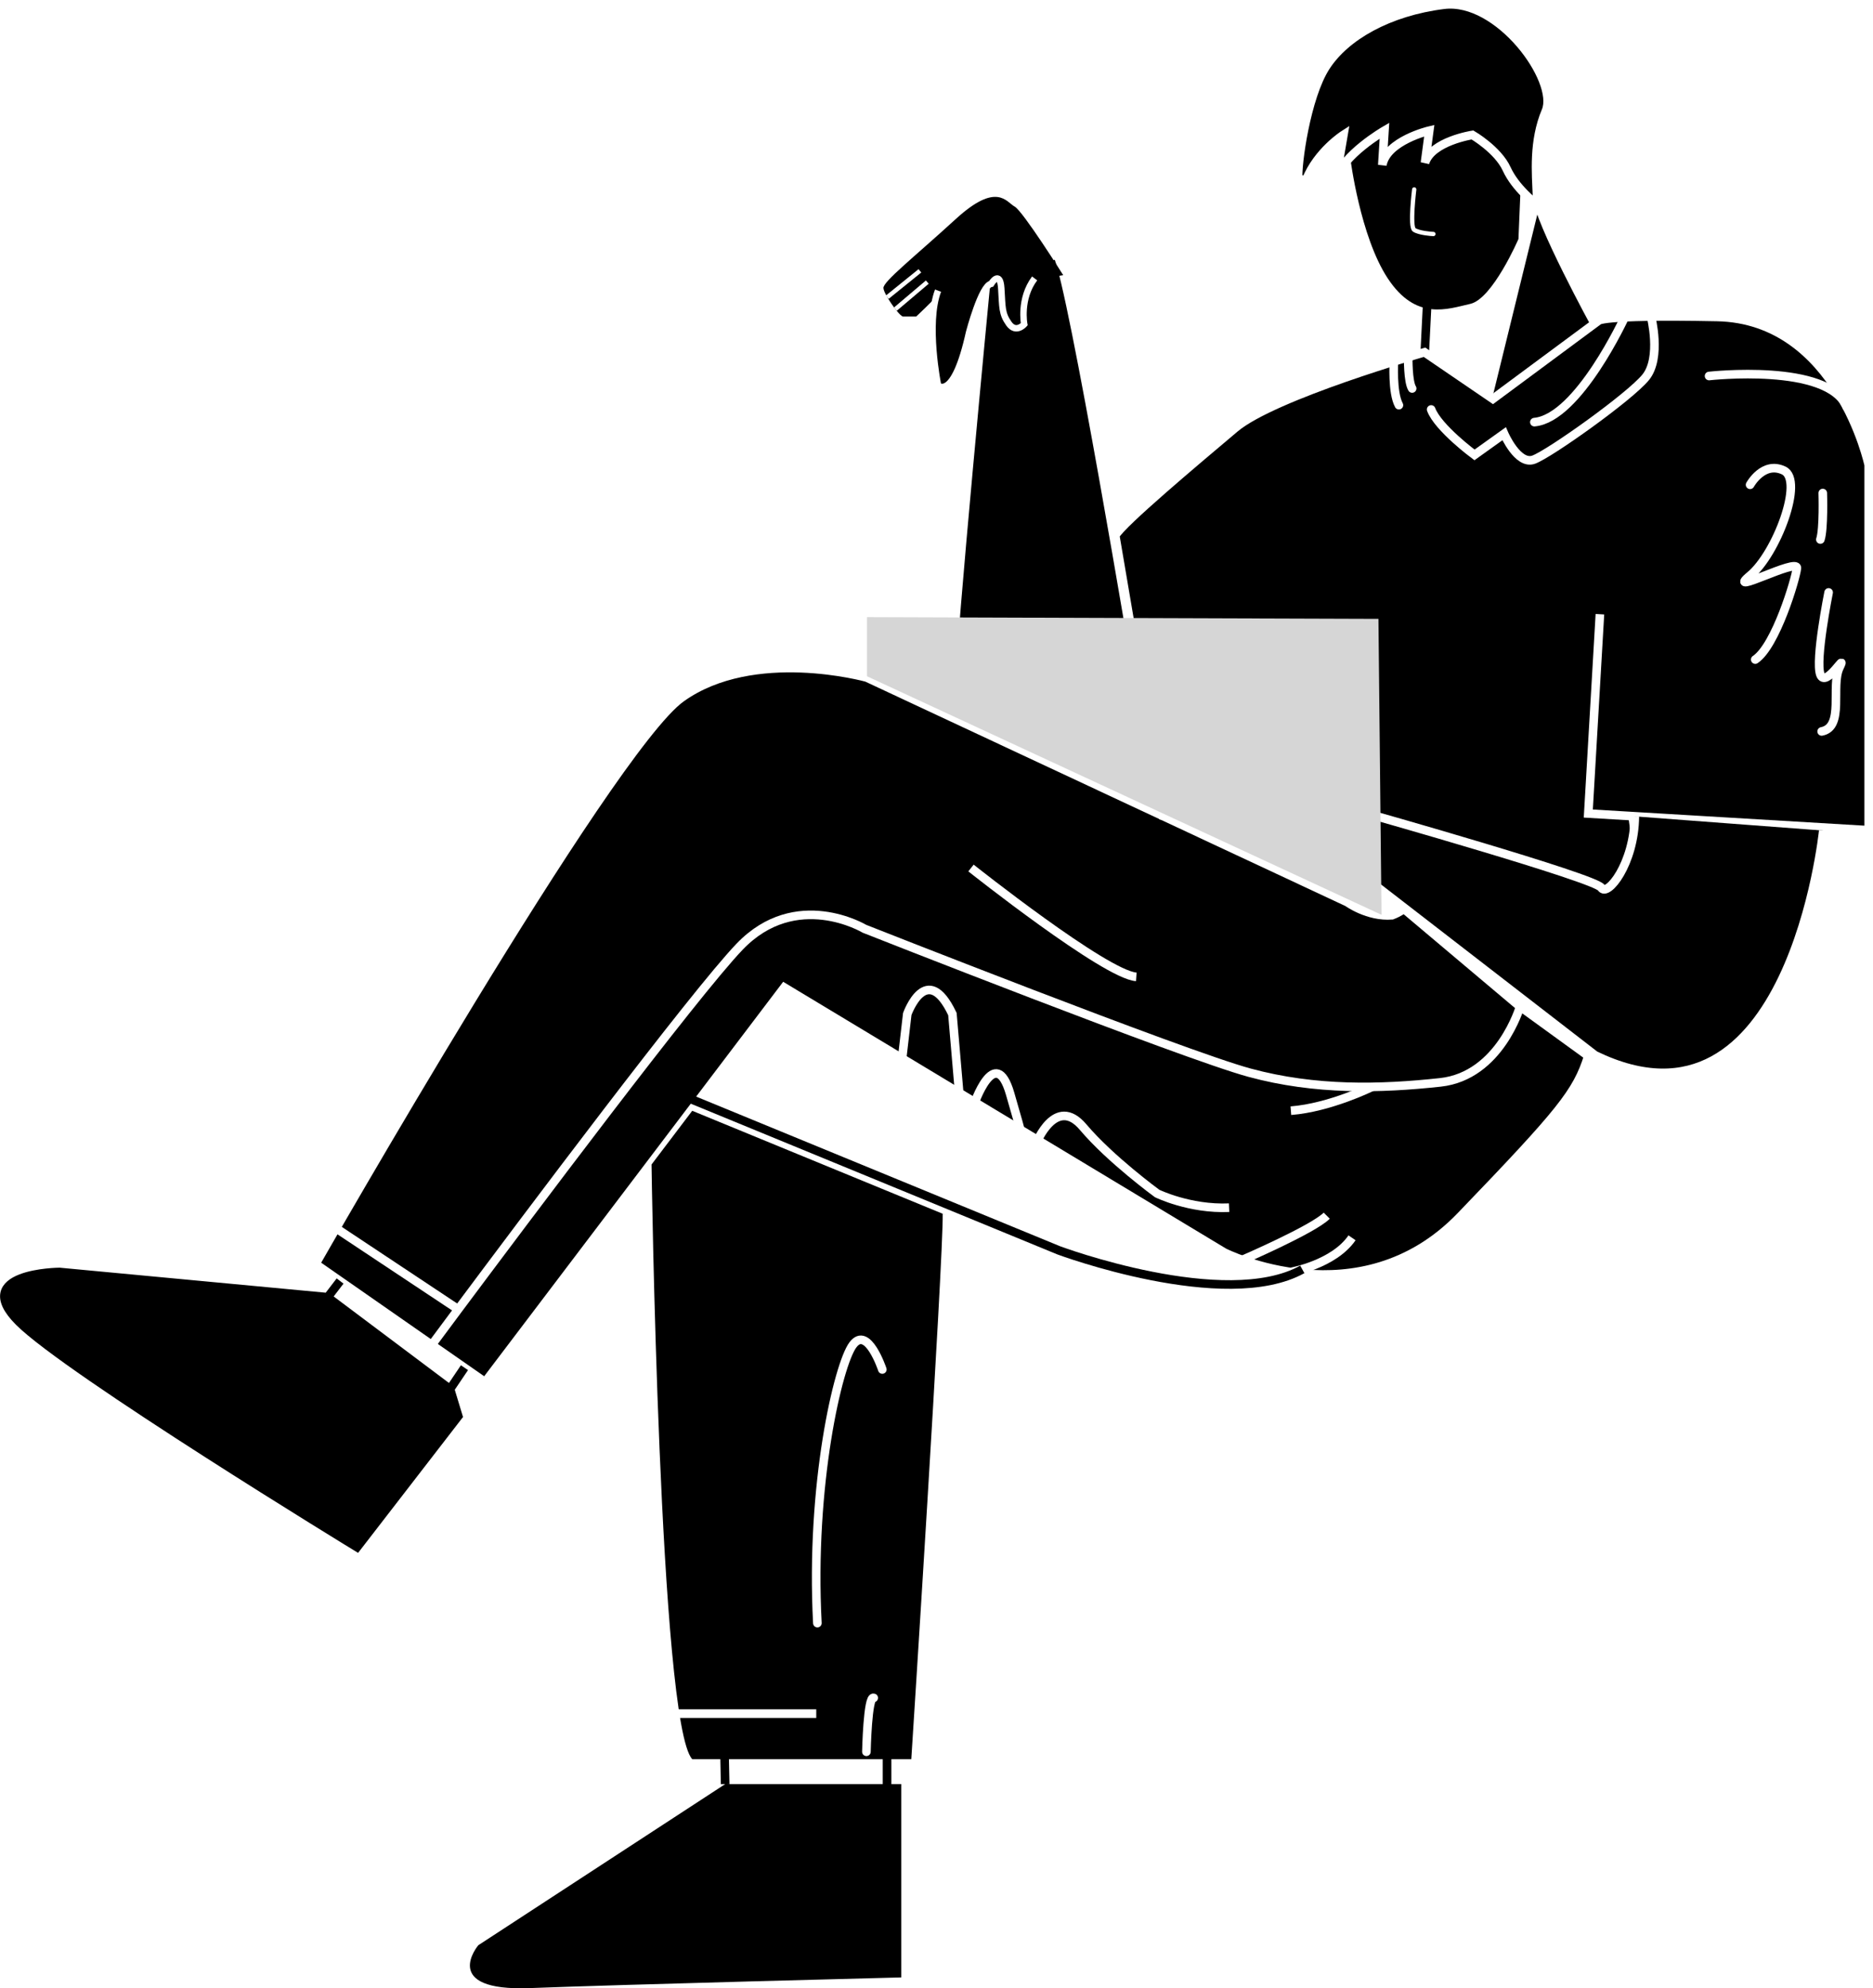 <?xml version="1.0" encoding="UTF-8"?>
<svg id="_レイヤー_2" data-name="レイヤー 2" xmlns="http://www.w3.org/2000/svg" viewBox="0 0 217.76 231.03">
  <defs>
    <style>
      .rightArm {
        stroke-width: .75px;
        animation-name: rightArmAnimation;
        animation-duration: 1s;
        animation-timing-function: ease-in;
        animation-delay: 1s;
        animation-iteration-count: infinite;
        animation-direction: alternate;
        animation-fill-mode: forwards;
        animation-play-state: running;

      }

      @keyframes rightArmAnimation {
        0% {}

        50% {
          transform: matrix(1.01, 0, 0, 1, 0, 0);
        }

        100% {
          /* transform: matrix(0.95, -0.05, 0.2, 1, 0.1, 0.1); */
          transform: matrix(1, 0, 0.2, 0.98, -16, -5);
        }
      }

      .rightHand,
      /* .rightFinger1, */
      .rightFinger2 {

        animation-name: rightHandAnimation;
        animation-duration: 1s;
        animation-timing-function: ease-in;
        animation-delay: 1s;
        animation-iteration-count: infinite;
        animation-direction: alternate;
        animation-fill-mode: forwards;
        animation-play-state: running;
      }

      @keyframes rightHandAnimation {
        0% {}

        50% {
          transform: matrix(1.01, 0, 0, 1, 0, 0);

        }

        100% {
          /* transform: matrix(0.95, -0.05, 0.2, 1, 0.1, 0.1); */
          transform: matrix(1.02, 0, 0, 0.98, -20, -16) rotate(30deg) translateX(18px) translateY(-55px);
          /* transform: rotate(45deg) */
          /* transform: rotate(45deg) translateX(-20px) translateY(-90px); */
        }
      }

      .rightFinger1 {
        animation-name: rightFingerAnimation;
        animation-duration: 1s;
        animation-timing-function: ease-in;
        animation-delay: 1s;
        animation-iteration-count: infinite;
        animation-direction: alternate;
        animation-fill-mode: forwards;
        animation-play-state: running;
      }

      @keyframes rightFingerAnimation {
        0% {}

        50% {
          transform: matrix(1.01, 0, 0, 1, 0, 0);

        }

        100% {
          /* transform: matrix(0.95, -0.05, 0.2, 1, 0.1, 0.1); */
          transform: matrix(1.01, 0, 0, 0.95, -21, -15) rotate(30deg) translateX(18px) translateY(-55px);
          /* transform: rotate(45deg) */
          /* transform: rotate(45deg) translateX(-20px) translateY(-90px); */
        }
      }

      .leftLeg,
      .leftLegLine {
        /* transform: matrix(1, 0, 0, 1, 0, 0); */
        animation-name: leftLegAnimation;
        animation-duration: 1s;
        animation-timing-function: ease-in;
        animation-delay: 1s;
        animation-iteration-count: infinite;
        animation-direction: alternate;
        animation-fill-mode: forwards;
        animation-play-state: running;
      }

      @keyframes leftLegAnimation {
        0% {}

        50% {
          /* transform: matrix(0.99, -0.01, -0.02, 1.01, 3, 0); */
          transform: matrix(1, -0.02, -0.03, 1.02, 2, 0);

        }

        100% {
          transform: matrix(1.01, -0.01, 0, 1, 0, 0);
        }
      }

      .leftLegUnder {
        animation-name: leftLegUnderAnimation;
        animation-duration: 1s;
        animation-timing-function: ease-in;
        animation-delay: 1s;
        animation-iteration-count: infinite;
        animation-direction: alternate;
        animation-fill-mode: forwards;
        animation-play-state: running;
      }

      @keyframes leftLegUnderAnimation {
        0% {}

        50% {}

        100% {
          transform: matrix(1.01, -0.01, 0, 1, 1, 0);
        }
      }

      .letfShoe,
      .leftshoeLine {
        animation-name: leftShoeAnimation;
        animation-duration: 0.5s;
        animation-timing-function: ease-in;
        /* animation-delay: 1s; */
        animation-iteration-count: infinite;
        animation-direction: alternate;
        animation-fill-mode: forwards;
        animation-play-state: running;
      }

      @keyframes leftShoeAnimation {
        0% {}

        50% {
          /* transform: matrix(1, -0.02, -0.03, 1.02, 2, 0); */
          transform: matrix(1, -0.02, -0.02, 1.01, 2, 0) rotate(10deg) translateX(29px) translateY(-10px);
        }

        100% {
          transform: matrix(0.98, 0, 0, 1, 0, 0) rotate(10deg) translateX(29px) translateY(-10px);
        }
      }

      .shoulder,
      .clothLine {
        animation-name: shoulderAnimation;
        animation-duration: 1s;
        animation-timing-function: ease-in;
        animation-delay: 1s;
        animation-iteration-count: infinite;
        animation-direction: alternate;
        animation-fill-mode: forwards;
        animation-play-state: running;
      }

      @keyframes shoulderAnimation {
        0% {}

        100% {
          transform: matrix(1.005, 0.003, 0, 1, 0, 0);
        }
      }

      .leftArm {
        animation-name: leftArmAnimation;
        animation-duration: 1s;
        animation-timing-function: ease-in;
        animation-delay: 1s;
        animation-iteration-count: infinite;
        animation-direction: alternate;
        animation-fill-mode: forwards;
        animation-play-state: running;
      }

      @keyframes leftArmAnimation {
        0% {}

        100% {
          transform: matrix(1.01, 0.003, 0, 1, 1, 0);
        }
      }

      .head,
      .neck,
      .nose {
        animation-name: headAnimation;
        animation-duration: 1s;
        animation-timing-function: ease-in;
        animation-delay: 1s;
        animation-iteration-count: infinite;
        animation-direction: alternate;
        animation-fill-mode: forwards;
        animation-play-state: running;
      }

      @keyframes headAnimation {
        0% {}

        50% {
          transform: matrix(1, 0.002, 0, 1, 1, 0) rotate(5deg) translateX(1px) translateY(-15px);
        }

        100% {
          transform: matrix(1.01, 0.003, 0, 1, 1, 0) rotate(10deg) translateX(1px) translateY(-30px);
          ;
        }
      }

      .pc {
        animation-name: pcAnimation;
        animation-duration: 1s;
        animation-timing-function: ease-in;
        animation-delay: 1s;
        animation-iteration-count: infinite;
        animation-direction: alternate;
        animation-fill-mode: forwards;
        animation-play-state: running;
      }

      @keyframes pcAnimation {
        0% {}

        50% {
          transform: matrix(1, 0.008, 0, 1, 0, 0)
        }

        100% {
          transform: matrix(1, 0.004, 0, 1, 0, 0);
        }
      }

      .rightArm,
      .rightFinger1,
      .rightHand,
      .leftLeg,
      .leftLegLine,
      .leftLegUnder,
      .letfShoe,
      .leftshoeLine,
      .shoulder,
      .leftArm,
      .head,
      .neck .cls-2,
      .cls-3,
      .cls-4,
      .cls-5,
      .clothLine,
      .cls-6,
      .cls-7,
      .rightFinger2,
      .cls-9,
      .cls-10,
      .nose {
        stroke-miterlimit: 10;
      }

      .rightArm,
      .rightFinger1,
      /* .rightHand, */
      .leftLegLine,
      .leftLeg,
      .shoulder,
      .leftArm,
      .head,
      .neck .cls-3,
      .cls-5,
      .clothLine,
      .cls-7,
      .rightFinger2,
      .cls-10,
      .nose {
        stroke: #fff;
      }

      .cls-2,
      .letfShoe,
      .cls-4,
      .leftshoeLine,
      .leftLegUnder,
      .cls-6,
      .cls-9 {
        stroke: #000;
      }

      .pc {
        fill: #d6d6d6;
      }

      .leftLegLine,
      .cls-4,
      .leftLegUnder,
      .clothLine,
      .cls-5,
      .cls-9,
      .cls-10 {
        fill: none;
      }

      .cls-4,
      .cls-5,
      .clothLine,
      .nose {
        stroke-linecap: round;
      }

      .cls-6,
      .cls-7 {
        fill: #fff;
      }

      .rightFinger1 {
        stroke-width: .75px;
      }

      .rightFinger2,
      .nose {
        stroke-width: .5px;
      }
    </style>
  </defs>
  <g id="_レイヤー_1-2" data-name="レイヤー 1">

    <path class="rightArm" d="M114.74,33.1s-4.09,42.47-3.95,45.64h21.37s-7.6-45.62-9.33-49.05l-8.08,3.41Z" />
    <path class="leftLeg"
      d="M184.66,122.71c-1.33,4.21-3.1,6.42-14.84,18.61s-27.5,4.21-27.5,4.21l-51.14-30.79-34.78,45.86-19.72-13.73s34.09-59.73,42.51-65.77c8.42-6.04,21.58-2.37,21.58-2.37l55.89,26.11s2.37,1.73,5.18,1.51c.91-.35,1.38-.75,1.38-.75l13.51,11.38" />
    <line class="cls-6" x1="165.63" y1="41.28" x2="165.92" y2="35.5" />
    <path class="cls-6" d="M162.31,27.71c.54,.36,1.99,.48,2.23,.48" />
    <path class="leftLegLine" d="M112.89,100.86s15.62,12.4,19.22,12.65" />
    <path class="leftLegLine"
      d="M50.2,156.27s1.16-1.57,3.07-4.13c7.68-10.29,27.45-36.65,32.72-42.14,6.57-6.85,14.51-2.08,14.51-2.08,0,0,37.07,14.63,44.76,16.72,7.69,2.09,15.25,1.88,22.19,1.13s9.28-8.82,9.28-8.82l7.93,5.75" />
    <line class="leftLegLine" x1="39.06" y1="142.71" x2="53.27" y2="152.14" />
    <path class="leftLegLine"
      d="M104.83,123.44l.65-5.61s2.25-6.3,5.25,0l.83,9.66,1.63,.98s2.5-7.39,4.25-1.38c1.75,6.01,1.29,4.72,1.29,4.72l1.74,1.05s2.26-5.67,5.45-1.9c3.19,3.77,8.61,7.72,8.61,7.72,0,0,3.77,1.85,8.37,1.65" />
    <path class="leftLegLine" d="M144.44,146.4s8.21-3.54,9.81-5.14" />
    <path class="leftLegLine" d="M150.07,147.8s4.99-.87,7.12-3.97" />
    <path class="leftLegLine" d="M159.49,126.3s-4.85,2.4-9.41,2.76" />
    <path class="cls-3"
      d="M109.6,141.03c.09,5.25-3.65,63.38-3.65,63.38h-25.47c-3.83-4.13-4.73-69.1-4.73-69.1l4.73-6.24,29.62,12.17" />
    <path class="cls-5" d="M102.58,159.13s-1.71-5.15-3.42-2.86-4.98,16.24-4.13,32.33" />
    <line class="cls-10" x1="78.57" y1="199.12" x2="94.9" y2="199.12" />
    <path class="cls-5" d="M100.73,203.55s.14-6.55,.85-6.26" />
    <path class="letfShoe"
      d="M38.09,150.73l-31.18-2.93s-10.39,.08-4.7,5.78c5.7,5.7,39.3,26.2,39.3,26.2l11.77-15.23-.95-3.13-14.24-10.68,1.45-1.89" />
    <line class="leftshoeLine" x1="54" y1="158.92" x2="52.32" y2="161.41" />
    <path d="M84.31,207.31l-28.7,18.72s-4.56,5.39,6.02,4.98c10.58-.41,43.15-1.24,43.15-1.24v-22.46h-20.46Z" />
    <line class="cls-9" x1="84.23" y1="203.55" x2="84.31" y2="207.31" />
    <line class="cls-9" x1="103.13" y1="207.31" x2="103.13" y2="203.55" />
    <path class="cls-7" d="M176.15,16.82s1.75,2.94,2.69,3.25" />
    <path class="cls-7" d="M177.49,15.22s.64,1.65,1.4,2.21" />
    <path class="leftLegUnder" d="M80.25,127.68l42.85,17.61s19.32,7.19,28.31,2.21" />
    <line class="cls-5" x1="191.56" y1="92.71" x2="200.35" y2="93.3" />
    <line class="cls-5" x1="204.37" y1="94.02" x2="217.26" y2="94.96" />
    <path class="neck"
      d="M176.8,21.53l-.26,6.24s-3,6.95-5.6,7.54c-2.66,.6-6.32,2.01-9.6-2.97-3.21-4.87-4.34-13.9-4.34-13.9l1.12-8.66,18.4,4.78,.28,6.97Z" />
    <path class="nose" d="M164.42,22.01s-.54,4.34,0,4.7c.54,.36,1.99,.48,2.23,.48" />
    <path class="head"
      d="M178.95,24.04c-.55-.5-2.75-2.17-3.78-4.41-1.03-2.24-3.98-3.95-3.98-3.95,0,0-4.74,.73-5.52,3.24l.5-3.74s-4.97,1.17-5.46,4l.25-4s-4.92,2.85-5.66,5.71l.89-5.21s-3,1.92-4.33,5.21l-.93-.05c-.15-1.62,.92-9.55,3.21-13.09,2.28-3.54,7.31-6.4,13.71-7.2,6.4-.8,13.37,8.8,11.88,12.34-1.49,3.54-1.14,7.2-1.03,9.94,.11,2.74,6.84,15.04,6.84,15.04l-12.21,9.04" />
    <path class="rightHand"
      d="M123.61,31.97s-4.69-7.45-5.65-7.97c-.96-.52-2.06-2.92-6.85,1.46-4.79,4.38-8.45,7.26-8.4,8.01,.01,.23,.19,.62,.45,1.06,.58,1.01,1.55,2.25,1.83,2.25,.39,0,1.53,0,1.53,0,0,0,1.87-1.76,2.39-2.37" />
    <path class="rightFinger1"
      d="M109.06,33.77c-1.45,3.83,0,11.01,0,11.01,0,0,1.84,1.83,3.61-6.16,0,0,1.43-5.46,2.56-5.64,0,0,1.04-1.7,1.18,.52s.05,2.92,.88,4.1,1.79,.08,1.79,.08c0,0-.57-2.97,1.21-5.33" />
    <line class="rightFinger2" x1="106.95" y1="31.47" x2="103.16" y2="34.53" />
    <line class="rightFinger2" x1="107.81" y1="32.78" x2="104.1" y2="35.92" />
    <polyline class="cls-10" points="188.27 94.36 188.94 99.76 148.12 88.28" />
    <path class="shoulder"
      d="M186.01,71.37l-1.35,23.16,32.6,1.94V54.03s-3.61-16.92-17.62-17.2c-14.01-.28-13.86,.48-13.86,.48l-12.21,9.04-7.95-5.42s-17.52,5-22.06,8.83c-4.54,3.83-13.09,11-13.9,12.47l5.54,32.55,55.65,11.08" />
    <path class="clothLine" d="M198.7,43.69s13.89-1.55,16.01,3.61" />
    <path class="clothLine"
      d="M203.47,56.33s1.53-2.79,3.91-1.66c2.39,1.13-.86,9.69-3.91,12.21-3.05,2.52,5.57-2.12,5.44-.86-.13,1.26-2.45,9.02-4.84,10.62" />
    <path class="clothLine" d="M211.92,57.29s.13,4.2-.28,5.4" />
    <path class="clothLine" d="M212.6,68.84s-1.58,7.85-.96,9.54,3.23-2.94,2.21-.79c-1.02,2.15,.62,6.89-2.06,7.4" />
    <path class="clothLine" d="M162.06,42.01s-.22,3.6,.58,5.07" />
    <path class="clothLine"
      d="M191.95,36.77s1.23,4.78-.61,7.06c-1.84,2.27-11.18,8.91-13.03,9.58s-3.44-3.01-3.44-3.01l-3.44,2.46s-4.24-3.13-5.04-5.28" />
    <path class="clothLine" d="M163.72,41.5s-.04,2.85,.46,3.64" />
    <path class="clothLine" d="M188.94,36.77s-5.43,11.82-10.55,12.28" />
    <path class="leftArm"
      d="M211.98,96.51s-3.8,37.14-26.54,26.11l-26.64-20.58v-7.55s26.68,7.54,27.37,8.66,3.84-2.76,3.9-8.29" />
    <polygon class="pc" points="160.62 106.3 160.26 71.91 100.8 71.71 100.8 78.58 160.62 106.3" />

  </g>
</svg>